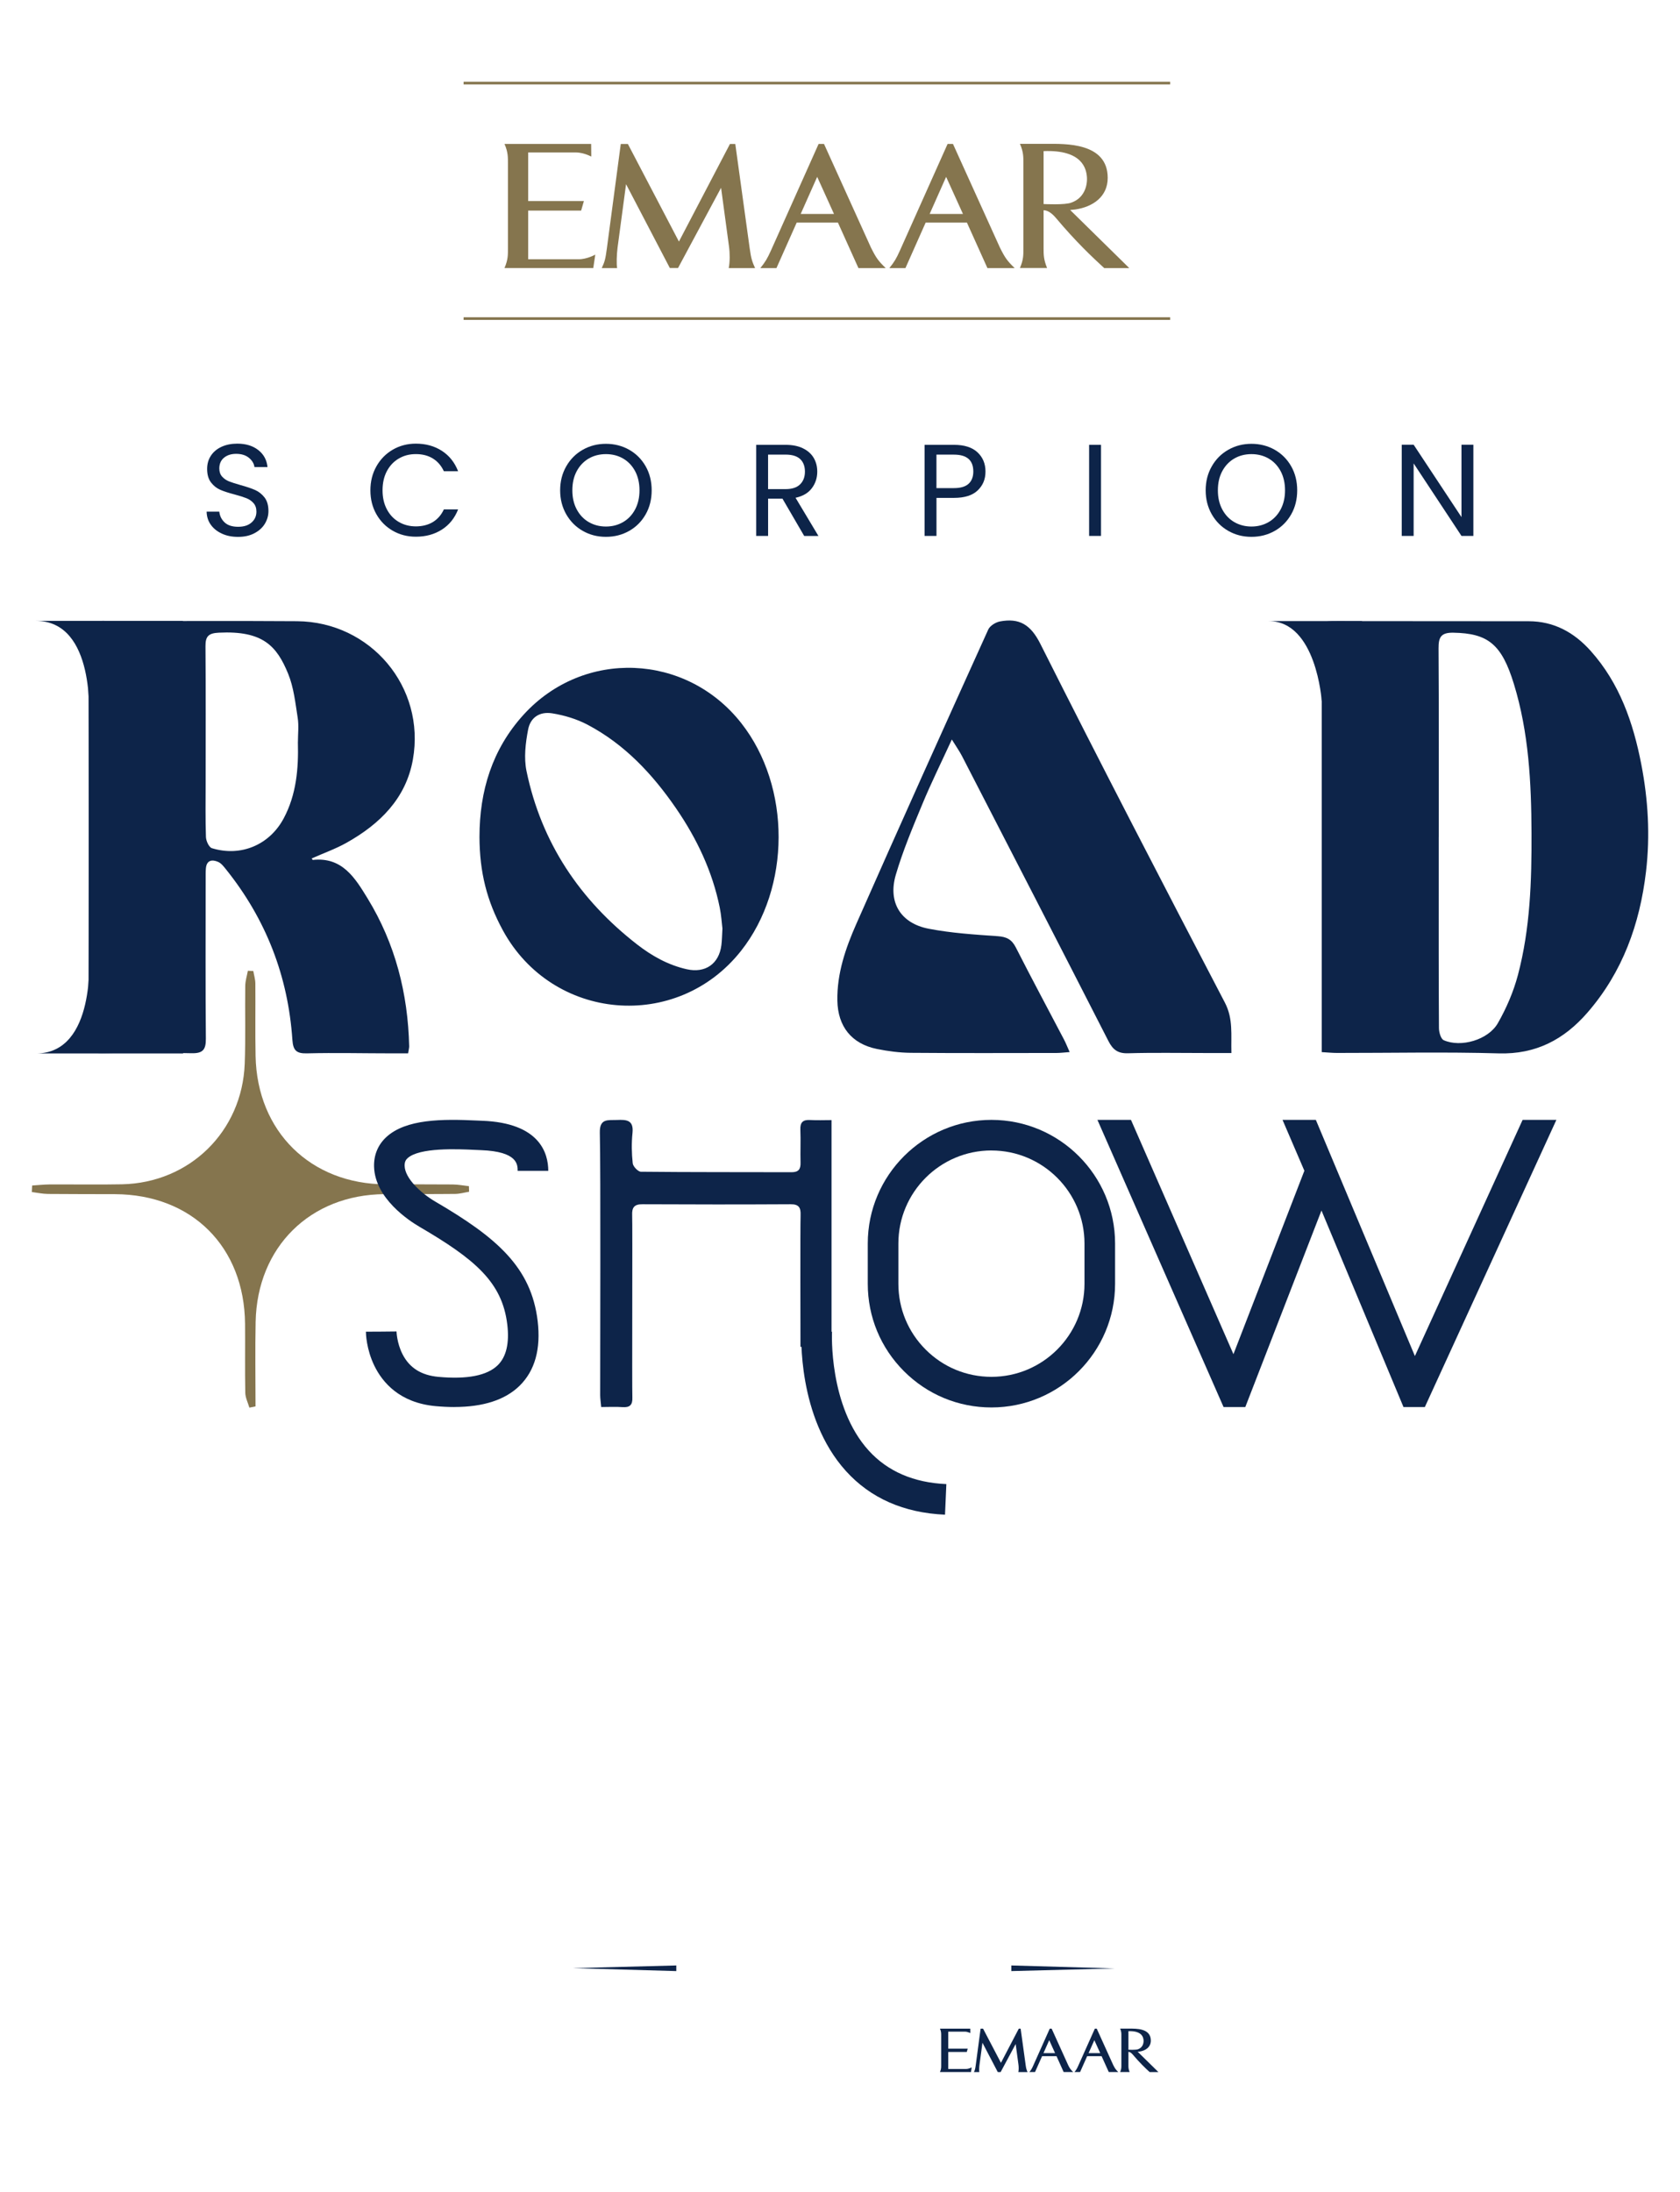 <?xml version="1.0" encoding="UTF-8"?>
<svg id="Capa_1" data-name="Capa 1" xmlns="http://www.w3.org/2000/svg" viewBox="0 0 665.02 867.79">
  <defs>
    <style>
      .cls-1 {
        fill: #85754e;
      }

      .cls-2 {
        fill: #0d2449;
      }
    </style>
  </defs>
  <g>
    <g>
      <g>
        <path class="cls-2" d="M87.87,211.25c-1.88-.84-3.35-2.02-4.42-3.52-1.07-1.5-1.62-3.23-1.66-5.2h5.02c.17,1.69,.87,3.11,2.1,4.27,1.22,1.16,3.01,1.73,5.35,1.73s4.01-.56,5.3-1.68c1.29-1.12,1.94-2.56,1.94-4.32,0-1.38-.38-2.5-1.14-3.36s-1.71-1.52-2.85-1.97-2.67-.93-4.6-1.45c-2.38-.62-4.29-1.24-5.72-1.86s-2.66-1.6-3.67-2.92c-1.02-1.33-1.53-3.11-1.53-5.36,0-1.97,.5-3.71,1.5-5.23,1-1.52,2.41-2.69,4.22-3.52,1.81-.83,3.89-1.24,6.23-1.24,3.38,0,6.15,.85,8.3,2.54,2.16,1.69,3.37,3.93,3.65,6.73h-5.17c-.17-1.38-.9-2.59-2.17-3.65-1.28-1.05-2.97-1.58-5.07-1.58-1.97,0-3.57,.51-4.81,1.53-1.24,1.02-1.86,2.44-1.86,4.27,0,1.31,.37,2.38,1.11,3.21,.74,.83,1.66,1.46,2.74,1.89,1.09,.43,2.61,.92,4.58,1.47,2.38,.66,4.29,1.3,5.74,1.94,1.45,.64,2.69,1.62,3.73,2.95,1.03,1.33,1.55,3.13,1.55,5.41,0,1.76-.47,3.41-1.4,4.97-.93,1.55-2.31,2.81-4.14,3.78-1.83,.97-3.98,1.45-6.47,1.45s-4.51-.42-6.39-1.27h.01Z"/>
        <path class="cls-2" d="M149,184.6c1.59-2.81,3.75-5.01,6.49-6.6,2.74-1.59,5.79-2.38,9.13-2.38,3.93,0,7.36,.95,10.3,2.85,2.93,1.9,5.07,4.59,6.42,8.07h-5.64c-1-2.17-2.44-3.85-4.32-5.02s-4.13-1.76-6.75-1.76-4.78,.59-6.78,1.76-3.57,2.84-4.71,4.99c-1.14,2.16-1.71,4.68-1.71,7.58s.57,5.37,1.71,7.53c1.14,2.16,2.71,3.82,4.71,4.99,2,1.17,4.26,1.76,6.78,1.76s4.87-.58,6.75-1.73c1.88-1.16,3.32-2.82,4.32-4.99h5.64c-1.35,3.45-3.48,6.11-6.42,7.99-2.93,1.88-6.36,2.82-10.3,2.82-3.35,0-6.39-.78-9.13-2.35s-4.91-3.75-6.49-6.54c-1.59-2.79-2.38-5.95-2.38-9.47s.79-6.68,2.38-9.49h0Z"/>
        <path class="cls-2" d="M230.69,210.16c-2.76-1.57-4.94-3.76-6.55-6.57-1.6-2.81-2.41-5.98-2.41-9.49s.8-6.68,2.41-9.49c1.6-2.81,3.78-5,6.55-6.57,2.76-1.57,5.81-2.35,9.16-2.35s6.45,.79,9.21,2.35c2.76,1.57,4.93,3.75,6.52,6.54s2.38,5.97,2.38,9.52-.79,6.73-2.38,9.52c-1.59,2.79-3.76,4.98-6.52,6.54-2.76,1.57-5.83,2.35-9.21,2.35s-6.4-.78-9.16-2.35h0Zm15.96-3.49c2.02-1.17,3.6-2.85,4.76-5.02,1.15-2.17,1.73-4.69,1.73-7.55s-.58-5.42-1.73-7.58c-1.16-2.16-2.73-3.82-4.73-4.99s-4.28-1.76-6.83-1.76-4.83,.59-6.83,1.76-3.58,2.84-4.73,4.99c-1.16,2.16-1.73,4.68-1.73,7.58s.58,5.38,1.73,7.55c1.16,2.17,2.74,3.85,4.76,5.02,2.02,1.17,4.28,1.76,6.8,1.76s4.79-.59,6.8-1.76Z"/>
        <path class="cls-2" d="M318.33,212.15l-8.59-14.75h-5.69v14.75h-4.71v-36.06h11.64c2.72,0,5.03,.47,6.91,1.4s3.29,2.19,4.22,3.78,1.4,3.4,1.4,5.43c0,2.48-.72,4.67-2.15,6.57s-3.58,3.16-6.44,3.78l9.05,15.11h-5.64Zm-14.28-18.53h6.93c2.55,0,4.47-.63,5.74-1.89,1.28-1.26,1.91-2.94,1.91-5.04s-.63-3.79-1.89-4.97c-1.26-1.17-3.18-1.76-5.77-1.76h-6.93v13.66h.01Z"/>
        <path class="cls-2" d="M387.02,194.12c-2.05,1.98-5.18,2.97-9.39,2.97h-6.93v15.06h-4.71v-36.06h11.64c4.07,0,7.17,.98,9.29,2.95s3.18,4.5,3.18,7.61-1.03,5.49-3.08,7.48h0Zm-3.6-2.62c1.24-1.14,1.86-2.76,1.86-4.86,0-4.45-2.55-6.67-7.66-6.67h-6.93v13.25h6.93c2.62,0,4.55-.57,5.79-1.71h.01Z"/>
        <path class="cls-2" d="M435.83,176.09v36.06h-4.71v-36.06h4.71Z"/>
        <path class="cls-2" d="M486.22,210.16c-2.76-1.57-4.94-3.76-6.55-6.57-1.6-2.81-2.41-5.98-2.41-9.49s.8-6.68,2.41-9.49c1.6-2.81,3.78-5,6.55-6.57,2.76-1.57,5.81-2.35,9.16-2.35s6.45,.79,9.21,2.35c2.76,1.57,4.93,3.75,6.52,6.54s2.38,5.97,2.38,9.52-.79,6.73-2.38,9.52c-1.59,2.79-3.76,4.98-6.52,6.54-2.76,1.57-5.83,2.35-9.21,2.35s-6.4-.78-9.16-2.35h0Zm15.96-3.49c2.02-1.17,3.6-2.85,4.76-5.02,1.15-2.17,1.73-4.69,1.73-7.55s-.58-5.42-1.73-7.58c-1.16-2.16-2.73-3.82-4.73-4.99s-4.28-1.76-6.83-1.76-4.83,.59-6.83,1.76-3.58,2.84-4.73,4.99c-1.16,2.16-1.73,4.68-1.73,7.58s.58,5.38,1.73,7.55c1.16,2.17,2.74,3.85,4.76,5.02,2.02,1.17,4.29,1.76,6.8,1.76s4.79-.59,6.8-1.76Z"/>
        <path class="cls-2" d="M583.23,212.15h-4.71l-18.94-28.71v28.71h-4.71v-36.11h4.71l18.94,28.66v-28.66h4.71v36.11h0Z"/>
      </g>
      <g>
        <path class="cls-2" d="M123.39,339.83c.27,.36,.36,.59,.44,.58,11.69-1.26,16.76,7.2,21.7,15.27,10.94,17.9,15.95,37.59,16.44,58.48,.01,.62-.19,1.41-.42,2.82h-6.56c-11.15,0-22.31-.28-33.46,0-4.14,.11-5.5-1.09-5.79-5.34-1.7-25.2-10.44-47.75-26.27-67.49-.9-1.12-1.88-2.42-3.12-2.96-2.39-1.04-4.55-.72-4.85,2.55-.13,1.44-.08,2.91-.09,4.36,0,21.01-.11,42.03,.08,63.04,.04,4.39-1.17,5.9-5.72,5.79-11.79-.3-23.6-.22-35.4-.03-3.81,.06-5.37-.8-5.36-5.04,.14-53.5,.13-107.01,0-160.51,0-4.2,1.17-5.6,5.47-5.57,25.7,.17,51.4-.07,77.1,.13,29.14,.22,50.94,26.06,45.86,54.75-2.73,15.43-13.09,25.56-26.27,32.96-4.31,2.42-9.05,4.09-13.81,6.21h.03Zm-5.46-46.02c0-3.23,.41-6.52-.09-9.67-.92-5.87-1.56-11.99-3.77-17.41-4.5-11.01-10-17.14-27.44-16.28-4.01,.2-5.32,1.36-5.29,5.32,.14,17.92,.06,35.85,.06,53.77,0,7.27-.13,14.54,.12,21.8,.05,1.55,1.2,4.06,2.36,4.42,11.45,3.51,22.82-1.27,28.45-11.86,5-9.4,5.87-19.67,5.59-30.09h0Z"/>
        <path class="cls-2" d="M523.2,416.49V252.34c0-6.45,.02-6.47,6.31-6.47,25.19,0,50.39,.04,75.58,.05,10.05,0,18.02,4.44,24.55,11.72,11.48,12.82,16.86,28.42,20.06,44.93,2.72,14.03,3.54,28.22,1.87,42.42-2.44,20.76-9.26,39.84-23.2,55.87-9.25,10.64-20.39,16.56-35.11,16.13-21.3-.62-42.63-.15-63.95-.17-1.89,0-3.78-.2-6.11-.33Zm46.31-85.13v15.03c0,20.2-.04,40.4,.09,60.6,.01,1.65,.75,4.27,1.89,4.78,6.75,3,17.62-.09,21.42-6.73,3.4-5.94,6.2-12.46,7.95-19.06,4.87-18.41,5.46-37.32,5.38-56.26-.08-19.93-1.08-39.73-6.97-58.95-4.84-15.79-10.27-20.07-23.97-20.31-4.96-.09-5.89,1.84-5.86,6.24,.16,24.89,.08,49.78,.08,74.66h-.01Z"/>
        <path class="cls-2" d="M189.8,331.33c0-18.22,5.03-34.74,17.44-48.39,23.76-26.13,64.45-24.44,86.24,3.38,19.7,25.15,19.63,65.07-.15,90.09-25.41,32.14-74.69,27.87-94.29-8.16-6.35-11.68-9.19-23.02-9.24-36.92h0Zm96.17,36.22c-.28-2.27-.46-5.31-1.06-8.26-2.9-14.34-9.07-27.32-17.28-39.28-9.27-13.51-20.35-25.37-35.04-33.12-4.28-2.26-9.2-3.74-14-4.51-4.93-.79-8.61,1.58-9.54,6.42-1.03,5.36-1.72,11.22-.63,16.46,5.88,28.3,21.05,50.93,43.75,68.59,5.86,4.56,12.3,8.17,19.67,9.83,7.35,1.65,12.79-2.11,13.72-9.56,.24-1.92,.25-3.87,.41-6.56h0Z"/>
        <path class="cls-2" d="M376.78,292.74c-4.25,9.24-8.24,17.29-11.67,25.57-3.82,9.2-7.71,18.45-10.51,27.99-3.19,10.87,1.89,19.19,12.99,21.34,8.99,1.74,18.22,2.32,27.38,2.96,3.49,.24,5.53,1.28,7.14,4.45,6.21,12.23,12.71,24.31,19.07,36.46,.73,1.39,1.3,2.86,2.24,4.96-2.07,.15-3.6,.35-5.13,.36-19.23,.02-38.47,.1-57.7-.06-4.48-.04-9.02-.63-13.43-1.52-10.09-2.04-15.51-8.94-15.69-19.15-.19-10.79,3.27-20.76,7.49-30.34,17.18-38.96,34.69-77.77,52.24-116.56,.68-1.49,2.92-2.87,4.64-3.2,7.62-1.43,12.13,1.22,15.97,8.86,23.9,47.57,48.43,94.83,73.05,142.03,3.36,6.44,2.39,12.71,2.59,19.96h-10.37c-10.18,0-20.37-.2-30.54,.1-4.02,.12-6.01-1.39-7.78-4.85-19.22-37.65-38.59-75.22-57.95-112.79-.99-1.92-2.25-3.69-4.02-6.55v-.02Z"/>
      </g>
      <path class="cls-2" d="M35.23,378.2s2.91,38.82-20.96,38.82h58.23v-53.38l-37.27,14.56Z"/>
      <path class="cls-2" d="M35.16,284.6s2.91-38.82-20.96-38.82h58.23v53.38l-37.27-14.56Z"/>
      <path class="cls-2" d="M523.19,277.44s-2.1-31.57-20.98-31.57h36.97"/>
    </g>
    <path class="cls-1" d="M12.72,469.29c2.29-.14,4.58-.4,6.87-.42,9.56-.05,19.13,.13,28.69-.06,26.77-.55,47.57-20.91,48.59-47.71,.39-10.27,.07-20.56,.21-30.84,.03-1.99,.67-3.98,1.04-5.97,.72,.03,1.43,.07,2.15,.1,.28,1.65,.8,3.3,.81,4.96,.08,9.56-.1,19.13,.09,28.69,.59,29.87,21.79,50.7,51.55,50.79,8.85,.02,17.7-.03,26.54,.05,2.12,.02,4.24,.44,6.36,.67,.02,.74,.04,1.47,.07,2.21-1.83,.3-3.66,.84-5.49,.86-9.33,.1-18.65,.03-27.98,.09-29.43,.2-50.42,20.92-51.03,50.53-.23,11.16-.04,22.33-.04,33.49-.81,.16-1.63,.33-2.44,.49-.57-1.96-1.58-3.91-1.62-5.88-.18-9.08-.01-18.17-.09-27.26-.27-30.56-21.02-51.23-51.5-51.36-8.85-.04-17.7,0-26.54-.09-2.13-.02-4.25-.49-6.37-.76,.04-.86,.08-1.73,.13-2.59h0Z"/>
    <g>
      <path class="cls-1" d="M288.47,106.11c.48-2.43,.48-5.84,.09-8.62l-3.13-23.15-17.03,31.75h-3.25l-17.33-33.18-3.36,25.1c-.36,2.89-.47,6.56-.17,8.11h-6.09c1.18-2.52,1.47-3.6,2.02-7.73l5.51-41.4h2.81l20.21,38.63,20.2-38.63h2.11l5.7,41.31c.57,4.12,.99,5.3,2.13,7.82h-10.42Z"/>
      <path class="cls-1" d="M235.58,101.21l-.74,4.9h-35.14c1.45-3.39,1.36-5.3,1.36-7.74v-33.65c0-2.36,.09-4.45-1.36-7.74h34.3l.06,4.98c-.64-.26-1.16-.49-1.63-.7-1.27-.47-2.88-.92-4.56-.91h-18.8v19.24h22.06l-1.09,3.78h-20.97v19.26h19.89c3.36,.05,6.68-1.84,6.68-1.84l-.09,.42h.03Z"/>
      <path class="cls-1" d="M423.61,83.13l2.06-.21c6.92-1.02,12.81-5.04,12.81-12.5,0-14.13-17-13.48-24.2-13.48h-10.54c1.45,3.29,1.36,5.37,1.36,7.73v33.68c0,2.44,.09,4.35-1.36,7.74h10.74c-1.38-3.39-1.38-5.3-1.38-7.74v-15.13c1.03,.06,2.63,.4,4.88,3.06,7.92,9.42,14.23,15.36,19.11,19.84h9.92c-.98-.95-23.41-23.01-23.41-23.01m-10.5-2.34v-20.95c15.42-.61,17,7.06,17.17,10.58,.15,3.66-1.38,7.98-5.92,9.71l.02-.02-.22,.09c-2.42,1.05-11.05,.59-11.05,.59"/>
      <path class="cls-1" d="M395.85,98.09l-18.62-41.11h-2.13l-18.91,42.29c-1.43,3.15-2.11,4.31-4.13,6.84h6.36l8-18h16.33l8.11,18h10.78c-2.86-2.75-3.79-4-5.78-8.02m-27.86-13.4l6.52-14.68,6.66,14.68h-13.18Z"/>
      <path class="cls-1" d="M344.8,98.09l-18.62-41.11h-2.14l-18.91,42.29c-1.44,3.15-2.12,4.31-4.14,6.84h6.37l8.01-18h16.32l8.11,18h10.79c-2.86-2.75-3.79-4-5.78-8.02m-27.86-13.4l6.53-14.68,6.65,14.68h-13.18Z"/>
    </g>
    <rect class="cls-1" x="183.51" y="32.36" width="279.7" height="1.05"/>
    <rect class="cls-1" x="183.51" y="125.59" width="279.7" height="1.05"/>
    <g>
      <path class="cls-2" d="M237.98,556.98c-.16-1.85-.39-3.25-.4-4.64-.03-14.76,.24-89.17-.14-103.91-.15-5.83,3.27-4.93,6.78-5.08,3.74-.16,6.69-.04,6.15,5.15-.41,3.97-.34,8.04,.09,12,.14,1.26,2.1,3.33,3.24,3.34,19.89,.21,39.77,.13,59.66,.19,2.79,0,3.6-1.24,3.53-3.81-.12-4.33,.11-8.67-.07-12.99-.13-2.97,1.03-4.04,3.92-3.86,2.68,.16,5.38,.03,8.42,.03v89.75h-12.3c0-5.43-.12-46.85,.05-52.09,.1-2.94-.59-4.37-3.93-4.35-19.57,.11-39.13,.1-58.7,0-3.23-.02-4.17,1.31-4.04,4.32,.17,4.16-.09,67.99,.08,72.16,.12,2.94-.99,4.05-3.92,3.83-2.68-.2-5.38-.04-8.42-.04h0Z"/>
      <path class="cls-2" d="M374.08,599.6c-16.3-.71-29.5-6.53-39.23-17.29-19.31-21.35-17.68-54.4-17.6-55.8l12.1,.68-6.05-.34,6.05,.33c-.02,.29-1.39,29.5,14.53,47.04,7.48,8.24,17.82,12.71,30.73,13.27l-.53,12.11h0Z"/>
    </g>
    <path class="cls-2" d="M179.82,556.98c-2.37,0-4.85-.12-7.45-.36-14.18-1.31-20.96-9.38-24.16-15.93-3.24-6.64-3.36-12.85-3.37-13.53l6.06-.03,6.06-.06s.1,4.53,2.37,8.99c2.76,5.42,7.41,8.35,14.19,8.98,11.4,1.05,19.31-.5,23.51-4.61,3.39-3.32,4.66-8.75,3.77-16.16-2.01-16.75-12.82-25.82-34.8-38.67-4.11-2.4-17.54-11.21-17.93-23.7-.14-4.58,1.49-8.61,4.73-11.67,7.79-7.34,22.5-7.29,35.69-6.67,.86,.04,1.65,.08,2.35,.1,22.79,.85,26.19,12.8,26.19,19.84h-12.12c0-2.49,0-7.67-14.55-8.21-.73-.03-1.56-.07-2.47-.11-6.57-.31-21.96-1.03-26.61,3.35-.58,.54-1.16,1.33-1.11,3.01,.15,4.92,6.39,10.76,12.12,14.11,24.32,14.22,37.99,25.96,40.54,47.28,1.32,11.06-1.09,19.69-7.16,25.64-5.71,5.59-14.39,8.4-25.86,8.4h0Z"/>
    <polygon class="cls-2" points="602.72 443.31 560.08 536.8 520.87 443.31 507.68 443.31 516.33 463.45 488.25 536.06 447.69 443.31 434.41 443.31 484.34 556.98 492.95 556.98 523.1 479.19 555.56 556.98 564.02 556.98 616.09 443.31 602.72 443.31"/>
    <path class="cls-2" d="M392.45,557.15c-13.08,0-25.37-5.09-34.61-14.34-9.25-9.25-14.34-21.54-14.34-34.61v-15.94c0-26.99,21.96-48.95,48.95-48.95s48.95,21.96,48.95,48.95v15.94c0,26.99-21.96,48.95-48.95,48.95Zm0-101.73c-20.31,0-36.83,16.52-36.83,36.83v15.94c0,9.84,3.83,19.09,10.79,26.05s16.21,10.79,26.05,10.79c20.31,0,36.83-16.52,36.83-36.83v-15.94c0-20.31-16.52-36.83-36.83-36.83h0Z"/>
  </g>
  <g>
    <g>
      <path class="cls-2" d="M403.11,820.24c.17-.85,.17-2.04,.03-3.01l-1.09-8.09-5.95,11.1h-1.14l-6.06-11.6-1.18,8.77c-.13,1.01-.17,2.29-.06,2.83h-2.13c.41-.88,.51-1.26,.71-2.7l1.93-14.47h.98l7.07,13.51,7.06-13.51h.74l1.99,14.44c.2,1.44,.35,1.85,.74,2.73h-3.64Z"/>
      <path class="cls-2" d="M384.62,818.52l-.26,1.71h-12.28c.51-1.18,.48-1.85,.48-2.71v-11.76c0-.83,.03-1.56-.48-2.7h11.99l.02,1.74c-.23-.09-.4-.17-.57-.24-.44-.17-1.01-.32-1.59-.32h-6.57v6.73h7.71l-.38,1.32h-7.33v6.73h6.95c1.17,.02,2.34-.64,2.34-.64l-.03,.15h0Z"/>
      <path class="cls-2" d="M450.35,812.2l.72-.07c2.42-.36,4.48-1.76,4.48-4.37,0-4.94-5.94-4.71-8.46-4.71h-3.68c.51,1.15,.48,1.88,.48,2.7v11.77c0,.85,.03,1.52-.48,2.71h3.75c-.48-1.18-.48-1.85-.48-2.71v-5.29c.36,.02,.92,.14,1.71,1.07,2.77,3.29,4.98,5.37,6.68,6.94h3.47c-.34-.33-8.19-8.04-8.19-8.04m-3.67-.82v-7.32c5.39-.21,5.94,2.47,6,3.7,.05,1.28-.48,2.79-2.07,3.4h0l-.08,.03c-.85,.37-3.86,.21-3.86,.21"/>
      <path class="cls-2" d="M440.65,817.43l-6.51-14.37h-.75l-6.61,14.78c-.5,1.1-.74,1.51-1.45,2.39h2.22l2.8-6.29h5.71l2.84,6.29h3.77c-1-.96-1.32-1.4-2.02-2.8m-9.74-4.68l2.28-5.13,2.33,5.13h-4.61Z"/>
      <path class="cls-2" d="M422.8,817.43l-6.51-14.37h-.75l-6.61,14.78c-.5,1.1-.74,1.51-1.45,2.39h2.23l2.8-6.29h5.7l2.83,6.29h3.77c-1-.96-1.33-1.4-2.02-2.8m-9.74-4.68l2.28-5.13,2.32,5.13h-4.6Z"/>
    </g>
    <polygon class="cls-2" points="400.34 778.04 400.34 780.27 441.27 779.21 400.34 778.04"/>
    <polygon class="cls-2" points="267.71 780.27 267.71 778.04 226.78 779.1 267.71 780.27"/>
  </g>
</svg>
